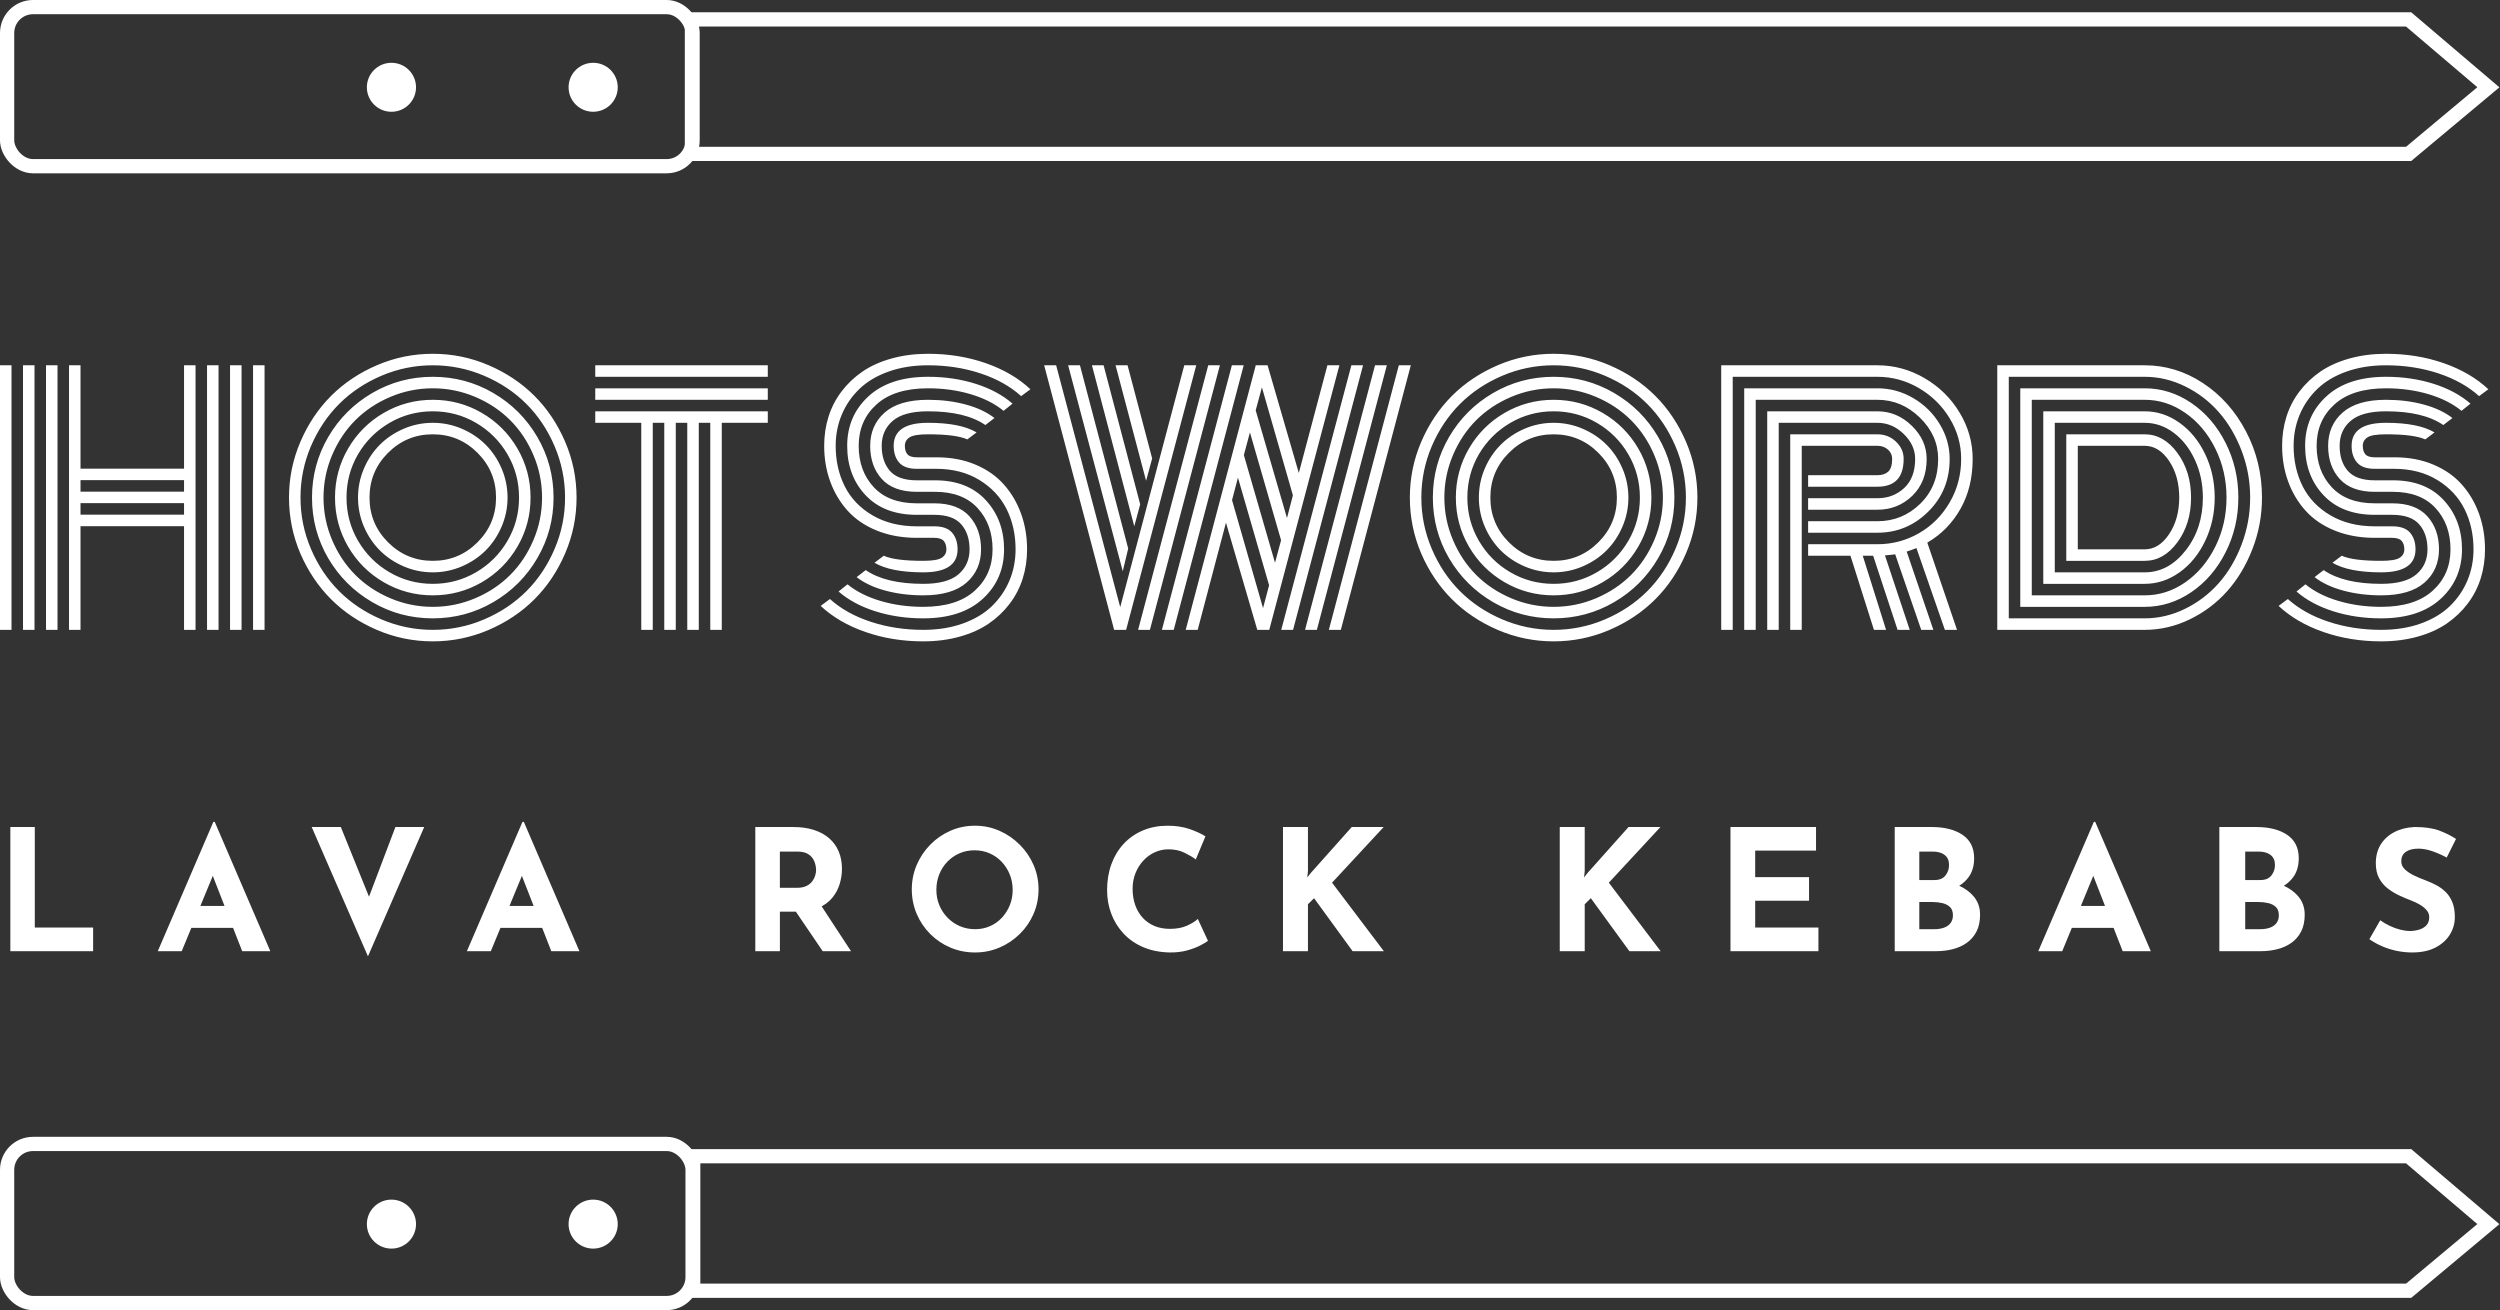 <?xml version="1.0" encoding="UTF-8"?>
<svg width="1933px" height="1013px" viewBox="0 0 1933 1013" version="1.1" xmlns="http://www.w3.org/2000/svg" xmlns:xlink="http://www.w3.org/1999/xlink">
    <rect x="0" y="0" width="1933" height="1013" fill="#333333" stroke="none"/>
    <!-- Generator: Sketch 55.2 (78181) - https://sketchapp.com -->
    <title>Group 3</title>
    <desc>Created with Sketch.</desc>
    <g id="Page-1" stroke="none" stroke-width="1" fill="none" fill-rule="evenodd">
        <g id="hotswords" transform="translate(-238, -694)">
            <g id="Group-3" transform="translate(238, 694)">
                <g id="sword-bottom" transform="translate(0, 879)">
                    <g id="Group">
                        <rect id="Rectangle" stroke="#FFFFFF" stroke-width="11" x="5.5" y="5.5" width="530" height="123" rx="20"></rect>
                        <ellipse id="Oval" fill="#FFFFFF" cx="458.632" cy="67.486" rx="19.008" ry="18.935"></ellipse>
                        <ellipse id="Oval" fill="#FFFFFF" cx="302.668" cy="67.486" rx="19.008" ry="18.935"></ellipse>
                    </g>
                    <polygon id="Path" stroke="#FFFFFF" stroke-width="11" points="536 15 1862.371 15 1924 67.481 1862.371 119 536 119"></polygon>
                </g>
                <g id="sword-top">
                    <g id="Group">
                        <rect id="Rectangle" stroke="#FFFFFF" stroke-width="11" x="5.5" y="5.5" width="530" height="123" rx="20"></rect>
                        <ellipse id="Oval" fill="#FFFFFF" cx="458.632" cy="67.486" rx="19.008" ry="18.935"></ellipse>
                        <ellipse id="Oval" fill="#FFFFFF" cx="302.668" cy="67.486" rx="19.008" ry="18.935"></ellipse>
                    </g>
                    <polygon id="Path" stroke="#FFFFFF" stroke-width="11" points="535 15 1862.327 15 1924 67.481 1862.327 119 535 119"></polygon>
                </g>
                <path d="M195.661,282.446 L204.555,282.446 L204.555,487.001 L195.661,487.001 L195.661,282.446 Z M0,282.446 L8.894,282.446 L8.894,487.001 L0,487.001 L0,282.446 Z M177.874,282.446 L186.767,282.446 L186.767,487.001 L177.874,487.001 L177.874,282.446 Z M160.086,282.446 L168.98,282.446 L168.98,487.001 L160.086,487.001 L160.086,282.446 Z M142.299,282.446 L151.193,282.446 L151.193,487.001 L142.299,487.001 L142.299,406.834 L62.256,406.834 L62.256,487.001 L53.362,487.001 L53.362,282.446 L62.256,282.446 L62.256,362.366 L142.299,362.366 L142.299,282.446 Z M35.575,282.446 L44.468,282.446 L44.468,487.001 L35.575,487.001 L35.575,282.446 Z M17.787,282.446 L26.681,282.446 L26.681,487.001 L17.787,487.001 L17.787,282.446 Z M142.299,397.941 L142.299,389.047 L62.256,389.047 L62.256,397.941 L142.299,397.941 Z M142.299,380.153 L142.299,371.26 L62.256,371.26 L62.256,380.153 L142.299,380.153 Z M300.038,350.137 C290.486,359.69 285.71,371.218 285.71,384.724 C285.71,398.229 290.486,409.758 300.038,419.31 C309.591,428.863 321.12,433.639 334.625,433.639 C348.13,433.639 359.659,428.863 369.211,419.31 C378.764,409.758 383.54,398.229 383.54,384.724 C383.54,371.218 378.764,359.69 369.211,350.137 C359.659,340.585 348.13,335.808 334.625,335.808 C321.12,335.808 309.591,340.585 300.038,350.137 Z M281.386,407.205 C278.339,400.041 276.816,392.547 276.816,384.724 C276.816,376.9 278.339,369.427 281.386,362.304 C284.433,355.181 288.551,349.025 293.739,343.837 C298.927,338.649 305.082,334.532 312.205,331.485 C319.329,328.438 326.802,326.915 334.625,326.915 C342.448,326.915 349.921,328.438 357.044,331.485 C364.168,334.532 370.323,338.649 375.511,343.837 C380.699,349.025 384.816,355.181 387.863,362.304 C390.91,369.427 392.434,376.9 392.434,384.724 C392.434,392.547 390.91,400.02 387.863,407.143 C384.816,414.266 380.699,420.422 375.511,425.61 C370.323,430.798 364.168,434.915 357.044,437.962 C349.921,441.009 342.448,442.533 334.625,442.533 C326.802,442.533 319.329,441.009 312.205,437.962 C305.082,434.915 298.927,430.798 293.739,425.61 C288.551,420.422 284.433,414.287 281.386,407.205 Z M276.816,351.249 C270.887,361.46 267.922,372.618 267.922,384.724 C267.922,396.829 270.907,407.987 276.878,418.199 C282.848,428.41 290.939,436.501 301.15,442.471 C311.361,448.441 322.519,451.426 334.625,451.426 C346.73,451.426 357.888,448.441 368.1,442.471 C378.311,436.501 386.402,428.41 392.372,418.199 C398.342,407.987 401.327,396.829 401.327,384.724 C401.327,372.618 398.342,361.46 392.372,351.249 C386.402,341.038 378.311,332.947 368.1,326.977 C357.888,321.006 346.73,318.021 334.625,318.021 C322.519,318.021 311.361,321.006 301.15,326.977 C290.939,332.947 282.827,341.038 276.816,351.249 Z M269.157,422.645 C262.405,411.034 259.029,398.394 259.029,384.724 C259.029,371.054 262.405,358.413 269.157,346.802 C275.91,335.191 285.092,326.009 296.703,319.256 C308.314,312.504 320.955,309.127 334.625,309.127 C348.295,309.127 360.935,312.504 372.546,319.256 C384.158,326.009 393.34,335.191 400.092,346.802 C406.845,358.413 410.221,371.054 410.221,384.724 C410.221,398.394 406.845,411.034 400.092,422.645 C393.34,434.257 384.158,443.438 372.546,450.191 C360.935,456.944 348.295,460.32 334.625,460.32 C320.955,460.32 308.314,456.944 296.703,450.191 C285.092,443.438 275.91,434.257 269.157,422.645 Z M256.805,351.866 C252.358,362.325 250.135,373.277 250.135,384.724 C250.135,396.17 252.358,407.123 256.805,417.581 C261.252,428.039 267.243,437.036 274.778,444.571 C282.313,452.106 291.309,458.097 301.768,462.543 C312.226,466.99 323.178,469.214 334.625,469.214 C346.071,469.214 357.024,466.99 367.482,462.543 C377.94,458.097 386.937,452.106 394.472,444.571 C402.007,437.036 407.998,428.039 412.445,417.581 C416.891,407.123 419.115,396.17 419.115,384.724 C419.115,373.277 416.891,362.325 412.445,351.866 C407.998,341.408 402.007,332.412 394.472,324.877 C386.937,317.342 377.94,311.351 367.482,306.904 C357.024,302.457 346.071,300.234 334.625,300.234 C323.178,300.234 312.226,302.457 301.768,306.904 C291.309,311.351 282.313,317.342 274.778,324.877 C267.243,332.412 261.252,341.408 256.805,351.866 Z M253.717,431.539 C245.4,417.21 241.241,401.605 241.241,384.724 C241.241,367.842 245.42,352.237 253.779,337.908 C262.137,323.58 273.481,312.236 287.809,303.878 C302.138,295.519 317.743,291.34 334.625,291.34 C351.506,291.34 367.111,295.519 381.44,303.878 C395.769,312.236 407.112,323.58 415.471,337.908 C423.829,352.237 428.008,367.842 428.008,384.724 C428.008,401.605 423.829,417.21 415.471,431.539 C407.112,445.868 395.769,457.211 381.44,465.57 C367.111,473.928 351.506,478.107 334.625,478.107 C317.743,478.107 302.138,473.928 287.809,465.57 C273.481,457.211 262.117,445.868 253.717,431.539 Z M240.376,345.073 C235.024,357.672 232.347,370.889 232.347,384.724 C232.347,398.558 235.044,411.796 240.438,424.436 C245.832,437.077 253.099,447.968 262.24,457.108 C271.381,466.249 282.271,473.516 294.912,478.91 C307.553,484.304 320.79,487.001 334.625,487.001 C348.459,487.001 361.697,484.304 374.338,478.91 C386.978,473.516 397.869,466.249 407.01,457.108 C416.15,447.968 423.417,437.077 428.811,424.436 C434.205,411.796 436.902,398.558 436.902,384.724 C436.902,370.889 434.205,357.652 428.811,345.011 C423.417,332.37 416.15,321.48 407.01,312.339 C397.869,303.198 386.978,295.931 374.338,290.537 C361.697,285.143 348.459,282.446 334.625,282.446 C320.79,282.446 307.553,285.143 294.912,290.537 C282.271,295.931 271.381,303.198 262.24,312.339 C253.099,321.48 245.812,332.391 240.376,345.073 Z M232.224,427.957 C226.377,414.205 223.454,399.794 223.454,384.724 C223.454,369.654 226.398,355.263 232.286,341.552 C238.174,327.841 246.079,316.024 256.002,306.101 C265.925,296.178 277.742,288.273 291.453,282.385 C305.165,276.497 319.555,273.553 334.625,273.553 C349.695,273.553 364.085,276.497 377.796,282.385 C391.507,288.273 403.324,296.178 413.247,306.101 C423.171,316.024 431.076,327.841 436.964,341.552 C442.852,355.263 445.796,369.654 445.796,384.724 C445.796,399.794 442.852,414.184 436.964,427.895 C431.076,441.606 423.171,453.423 413.247,463.346 C403.324,473.269 391.507,481.175 377.796,487.063 C364.085,492.951 349.695,495.895 334.625,495.895 C319.555,495.895 305.165,492.951 291.453,487.063 C277.742,481.175 265.925,473.269 256.002,463.346 C246.079,453.423 238.153,441.627 232.224,427.957 Z M460.248,291.34 L460.248,282.446 L593.653,282.446 L593.653,291.34 L460.248,291.34 Z M460.248,309.127 L460.248,300.234 L593.653,300.234 L593.653,309.127 L460.248,309.127 Z M460.248,326.915 L460.248,318.021 L593.653,318.021 L593.653,326.915 L558.079,326.915 L558.079,487.001 L549.185,487.001 L549.185,326.915 L540.291,326.915 L540.291,487.001 L531.398,487.001 L531.398,326.915 L522.504,326.915 L522.504,487.001 L513.61,487.001 L513.61,326.915 L504.716,326.915 L504.716,487.001 L495.823,487.001 L495.823,326.915 L460.248,326.915 Z M723.847,362.489 L708.901,362.489 C702.56,362.489 697.989,360.863 695.19,357.61 C692.39,354.358 690.99,350.055 690.99,344.702 C690.99,332.844 699.842,326.915 717.547,326.915 C734.182,326.915 746.699,329.385 755.098,334.326 L747.934,339.761 C742.17,337.126 732.041,335.808 717.547,335.808 C710.465,335.808 705.71,336.591 703.28,338.155 C700.851,339.72 699.636,341.902 699.636,344.702 C699.636,347.502 700.295,349.684 701.613,351.249 C702.93,352.813 705.36,353.596 708.901,353.596 L724.218,353.596 C735.335,353.596 745.361,355.49 754.295,359.278 C763.23,363.066 770.58,368.233 776.344,374.78 C782.109,381.327 786.514,388.862 789.561,397.385 C792.608,405.908 794.132,415.028 794.132,424.745 C794.132,432.651 793.02,440.144 790.797,447.227 C788.573,454.309 785.217,460.814 780.729,466.743 C776.241,472.672 770.848,477.799 764.548,482.122 C758.248,486.445 750.754,489.821 742.067,492.251 C733.379,494.68 723.971,495.895 713.842,495.895 C697.948,495.895 683.064,493.486 669.188,488.669 C655.312,483.851 643.763,477.119 634.54,468.473 L641.704,463.161 C650.104,470.737 660.624,476.604 673.264,480.763 C685.905,484.922 699.43,487.001 713.842,487.001 C725.123,487.001 735.314,485.375 744.414,482.122 C753.513,478.869 761.007,474.402 766.895,468.72 C772.783,463.037 777.312,456.45 780.482,448.956 C783.653,441.462 785.238,433.392 785.238,424.745 C785.238,413.299 782.932,402.943 778.321,393.679 C773.709,384.415 766.689,376.901 757.26,371.136 C747.831,365.372 736.693,362.489 723.847,362.489 Z M708.901,371.383 L722.982,371.383 C739.699,371.383 752.772,376.489 762.201,386.7 C771.63,396.911 776.344,409.593 776.344,424.745 C776.344,440.145 770.868,452.888 759.916,462.976 C748.963,473.064 733.605,478.107 713.842,478.107 C700.666,478.107 688.355,476.296 676.908,472.672 C665.462,469.049 655.95,463.943 648.374,457.355 L655.291,451.797 C662.044,457.314 670.547,461.596 680.799,464.643 C691.052,467.69 702.066,469.214 713.842,469.214 C731.217,469.214 744.496,465.055 753.678,456.738 C762.86,448.421 767.451,437.756 767.451,424.745 C767.451,411.899 763.601,401.276 755.901,392.876 C748.202,384.477 737.188,380.277 722.859,380.277 L708.901,380.277 C696.878,380.277 687.86,376.983 681.849,370.395 C675.837,363.807 672.832,355.243 672.832,344.702 C672.832,334.161 676.558,325.597 684.011,319.009 C691.463,312.421 702.642,309.127 717.547,309.127 C728.006,309.127 737.723,310.342 746.699,312.771 C755.675,315.201 763.086,318.68 768.933,323.209 L761.892,328.644 C751.598,321.562 736.817,318.021 717.547,318.021 C705.113,318.021 696.034,320.471 690.31,325.371 C684.587,330.27 681.725,336.714 681.725,344.702 C681.725,352.772 683.846,359.237 688.087,364.095 C692.328,368.954 699.266,371.383 708.901,371.383 Z M708.901,389.171 L722.488,389.171 C734.511,389.171 743.528,392.506 749.54,399.176 C755.551,405.846 758.557,414.369 758.557,424.745 C758.557,435.286 754.831,443.85 747.378,450.438 C739.926,457.026 728.747,460.32 713.842,460.32 C703.383,460.32 693.646,459.105 684.628,456.676 C675.611,454.247 668.179,450.768 662.332,446.238 L669.373,440.803 C679.667,447.885 694.489,451.426 713.842,451.426 C726.276,451.426 735.355,448.976 741.078,444.077 C746.802,439.177 749.663,432.733 749.663,424.745 C749.663,416.757 747.522,410.314 743.24,405.414 C738.958,400.514 732,398.064 722.365,398.064 L708.901,398.064 C692.019,398.064 678.823,393.02 669.311,382.933 C659.8,372.845 655.044,360.101 655.044,344.702 C655.044,329.303 660.521,316.559 671.473,306.472 C682.425,296.384 697.783,291.34 717.547,291.34 C730.723,291.34 743.014,293.152 754.419,296.775 C765.824,300.398 775.315,305.504 782.891,312.092 L775.974,317.65 C769.221,312.133 760.739,307.851 750.528,304.804 C740.317,301.757 729.323,300.234 717.547,300.234 C700.172,300.234 686.893,304.392 677.711,312.71 C668.529,321.027 663.938,331.691 663.938,344.702 C663.938,357.631 667.808,368.274 675.549,376.633 C683.29,384.991 694.407,389.171 708.901,389.171 Z M708.901,406.958 L722.488,406.958 C728.829,406.958 733.399,408.605 736.199,411.899 C738.999,415.193 740.399,419.475 740.399,424.745 C740.399,436.604 731.547,442.533 713.842,442.533 C697.125,442.533 684.567,440.062 676.167,435.121 L683.331,429.686 C689.096,432.321 699.266,433.639 713.842,433.639 C720.924,433.639 725.679,432.857 728.109,431.292 C730.538,429.727 731.752,427.545 731.752,424.745 C731.752,422.028 731.073,419.866 729.714,418.26 C728.356,416.654 725.865,415.852 722.241,415.852 L708.901,415.852 C697.536,415.852 687.263,413.999 678.082,410.293 C668.9,406.587 661.365,401.482 655.477,394.976 C649.589,388.471 645.08,380.936 641.951,372.371 C638.822,363.807 637.257,354.584 637.257,344.702 C637.257,336.797 638.369,329.303 640.592,322.221 C642.816,315.139 646.171,308.633 650.659,302.704 C655.147,296.775 660.541,291.649 666.841,287.326 C673.141,283.002 680.634,279.626 689.322,277.197 C698.01,274.767 707.418,273.553 717.547,273.553 C733.441,273.553 748.305,275.961 762.139,280.779 C775.974,285.596 787.503,292.328 796.726,300.975 L789.561,306.286 C781.162,298.71 770.662,292.843 758.063,288.684 C745.463,284.526 731.958,282.446 717.547,282.446 C706.265,282.446 696.075,284.073 686.975,287.326 C677.876,290.578 670.382,295.046 664.494,300.728 C658.606,306.41 654.077,312.998 650.906,320.492 C647.736,327.985 646.151,336.055 646.151,344.702 C646.151,356.313 648.498,366.772 653.192,376.077 C657.885,385.383 665.05,392.856 674.685,398.497 C684.32,404.137 695.725,406.958 708.901,406.958 Z M872.322,424.128 L868.122,441.668 L825.877,282.446 L835.018,282.446 L872.322,424.128 Z M881.586,389.912 L877.016,406.958 L844.282,282.446 L853.299,282.446 L881.586,389.912 Z M890.851,354.46 L886.157,371.754 L862.564,282.446 L871.828,282.446 L890.851,354.46 Z M926.055,487.001 L916.79,487.001 L970.894,282.693 L970.77,282.446 L980.158,282.446 L980.158,282.693 L1004.245,365.701 L1026.356,282.446 L1035.62,282.446 L981.393,487.001 L972.129,487.001 L947.918,404.117 L926.055,487.001 Z M907.526,487.001 L898.385,487.001 L952.489,282.446 L961.629,282.446 L907.526,487.001 Z M889.121,487.001 L879.98,487.001 L934.207,282.446 L943.224,282.446 L889.121,487.001 Z M1036.732,487.001 L1027.467,487.001 L1081.571,282.446 L1090.835,282.446 L1036.732,487.001 Z M1018.203,487.001 L1009.062,487.001 L1063.166,282.446 L1072.306,282.446 L1018.203,487.001 Z M999.798,487.001 L990.657,487.001 L1044.884,282.446 L1053.901,282.446 L999.798,487.001 Z M866.146,469.461 L915.679,282.446 L924.943,282.446 L870.716,487.001 L861.452,487.001 L807.349,282.446 L816.613,282.446 L866.146,469.461 Z M952.612,386.7 L976.576,470.202 L981.27,452.538 L957.183,369.283 L952.612,386.7 Z M961.753,351.866 L985.84,435.121 L990.534,417.704 L966.447,334.326 L961.753,351.866 Z M970.894,317.28 L995.104,400.535 L999.675,382.994 L975.711,299.493 L970.894,317.28 Z M1166.678,350.137 C1157.126,359.69 1152.35,371.218 1152.35,384.724 C1152.35,398.229 1157.126,409.758 1166.678,419.31 C1176.231,428.863 1187.759,433.639 1201.265,433.639 C1214.77,433.639 1226.299,428.863 1235.851,419.31 C1245.404,409.758 1250.18,398.229 1250.18,384.724 C1250.18,371.218 1245.404,359.69 1235.851,350.137 C1226.299,340.585 1214.77,335.808 1201.265,335.808 C1187.759,335.808 1176.231,340.585 1166.678,350.137 Z M1148.026,407.205 C1144.979,400.041 1143.456,392.547 1143.456,384.724 C1143.456,376.9 1144.979,369.427 1148.026,362.304 C1151.073,355.181 1155.191,349.025 1160.379,343.837 C1165.567,338.649 1171.722,334.532 1178.845,331.485 C1185.968,328.438 1193.442,326.915 1201.265,326.915 C1209.088,326.915 1216.561,328.438 1223.684,331.485 C1230.807,334.532 1236.963,338.649 1242.151,343.837 C1247.339,349.025 1251.456,355.181 1254.503,362.304 C1257.55,369.427 1259.074,376.9 1259.074,384.724 C1259.074,392.547 1257.55,400.02 1254.503,407.143 C1251.456,414.266 1247.339,420.422 1242.151,425.61 C1236.963,430.798 1230.807,434.915 1223.684,437.962 C1216.561,441.009 1209.088,442.533 1201.265,442.533 C1193.442,442.533 1185.968,441.009 1178.845,437.962 C1171.722,434.915 1165.567,430.798 1160.379,425.61 C1155.191,420.422 1151.073,414.287 1148.026,407.205 Z M1143.456,351.249 C1137.527,361.46 1134.562,372.618 1134.562,384.724 C1134.562,396.829 1137.547,407.987 1143.518,418.199 C1149.488,428.41 1157.579,436.501 1167.79,442.471 C1178.001,448.441 1189.159,451.426 1201.265,451.426 C1213.37,451.426 1224.528,448.441 1234.74,442.471 C1244.951,436.501 1253.042,428.41 1259.012,418.199 C1264.982,407.987 1267.967,396.829 1267.967,384.724 C1267.967,372.618 1264.982,361.46 1259.012,351.249 C1253.042,341.038 1244.951,332.947 1234.74,326.977 C1224.528,321.006 1213.37,318.021 1201.265,318.021 C1189.159,318.021 1178.001,321.006 1167.79,326.977 C1157.579,332.947 1149.467,341.038 1143.456,351.249 Z M1135.797,422.645 C1129.045,411.034 1125.668,398.394 1125.668,384.724 C1125.668,371.054 1129.045,358.413 1135.797,346.802 C1142.55,335.191 1151.732,326.009 1163.343,319.256 C1174.954,312.504 1187.595,309.127 1201.265,309.127 C1214.935,309.127 1227.575,312.504 1239.186,319.256 C1250.798,326.009 1259.98,335.191 1266.732,346.802 C1273.485,358.413 1276.861,371.054 1276.861,384.724 C1276.861,398.394 1273.485,411.034 1266.732,422.645 C1259.98,434.257 1250.798,443.438 1239.186,450.191 C1227.575,456.944 1214.935,460.32 1201.265,460.32 C1187.595,460.32 1174.954,456.944 1163.343,450.191 C1151.732,443.438 1142.55,434.257 1135.797,422.645 Z M1123.445,351.866 C1118.998,362.325 1116.775,373.277 1116.775,384.724 C1116.775,396.17 1118.998,407.123 1123.445,417.581 C1127.892,428.039 1133.883,437.036 1141.418,444.571 C1148.953,452.106 1157.949,458.097 1168.408,462.543 C1178.866,466.99 1189.818,469.214 1201.265,469.214 C1212.711,469.214 1223.664,466.99 1234.122,462.543 C1244.58,458.097 1253.577,452.106 1261.112,444.571 C1268.647,437.036 1274.638,428.039 1279.084,417.581 C1283.531,407.123 1285.755,396.17 1285.755,384.724 C1285.755,373.277 1283.531,362.325 1279.084,351.866 C1274.638,341.408 1268.647,332.412 1261.112,324.877 C1253.577,317.342 1244.58,311.351 1234.122,306.904 C1223.664,302.457 1212.711,300.234 1201.265,300.234 C1189.818,300.234 1178.866,302.457 1168.408,306.904 C1157.949,311.351 1148.953,317.342 1141.418,324.877 C1133.883,332.412 1127.892,341.408 1123.445,351.866 Z M1120.357,431.539 C1112.04,417.21 1107.881,401.605 1107.881,384.724 C1107.881,367.842 1112.06,352.237 1120.419,337.908 C1128.777,323.58 1140.121,312.236 1154.449,303.878 C1168.778,295.519 1184.383,291.34 1201.265,291.34 C1218.146,291.34 1233.751,295.519 1248.08,303.878 C1262.409,312.236 1273.752,323.58 1282.111,337.908 C1290.469,352.237 1294.648,367.842 1294.648,384.724 C1294.648,401.605 1290.469,417.21 1282.111,431.539 C1273.752,445.868 1262.409,457.211 1248.08,465.57 C1233.751,473.928 1218.146,478.107 1201.265,478.107 C1184.383,478.107 1168.778,473.928 1154.449,465.57 C1140.121,457.211 1128.757,445.868 1120.357,431.539 Z M1107.016,345.073 C1101.664,357.672 1098.987,370.889 1098.987,384.724 C1098.987,398.558 1101.684,411.796 1107.078,424.436 C1112.472,437.077 1119.739,447.968 1128.88,457.108 C1138.021,466.249 1148.911,473.516 1161.552,478.91 C1174.193,484.304 1187.43,487.001 1201.265,487.001 C1215.099,487.001 1228.337,484.304 1240.978,478.91 C1253.618,473.516 1264.509,466.249 1273.649,457.108 C1282.79,447.968 1290.057,437.077 1295.451,424.436 C1300.845,411.796 1303.542,398.558 1303.542,384.724 C1303.542,370.889 1300.845,357.652 1295.451,345.011 C1290.057,332.37 1282.79,321.48 1273.649,312.339 C1264.509,303.198 1253.618,295.931 1240.978,290.537 C1228.337,285.143 1215.099,282.446 1201.265,282.446 C1187.43,282.446 1174.193,285.143 1161.552,290.537 C1148.911,295.931 1138.021,303.198 1128.88,312.339 C1119.739,321.48 1112.451,332.391 1107.016,345.073 Z M1098.864,427.957 C1093.017,414.205 1090.094,399.794 1090.094,384.724 C1090.094,369.654 1093.038,355.263 1098.926,341.552 C1104.814,327.841 1112.719,316.024 1122.642,306.101 C1132.565,296.178 1144.382,288.273 1158.093,282.385 C1171.805,276.497 1186.195,273.553 1201.265,273.553 C1216.335,273.553 1230.725,276.497 1244.436,282.385 C1258.147,288.273 1269.964,296.178 1279.887,306.101 C1289.81,316.024 1297.716,327.841 1303.604,341.552 C1309.492,355.263 1312.436,369.654 1312.436,384.724 C1312.436,399.794 1309.492,414.184 1303.604,427.895 C1297.716,441.606 1289.81,453.423 1279.887,463.346 C1269.964,473.269 1258.147,481.175 1244.436,487.063 C1230.725,492.951 1216.335,495.895 1201.265,495.895 C1186.195,495.895 1171.805,492.951 1158.093,487.063 C1144.382,481.175 1132.565,473.269 1122.642,463.346 C1112.719,453.423 1104.793,441.627 1098.864,427.957 Z M1398.037,385.218 L1451.647,385.218 C1459.799,385.218 1466.696,382.583 1472.337,377.312 C1477.978,372.042 1480.798,364.548 1480.798,354.831 C1480.798,347.667 1477.834,341.223 1471.904,335.5 C1465.975,329.776 1459.223,326.915 1451.647,326.915 L1375.309,326.915 L1375.309,487.001 L1366.416,487.001 L1366.416,318.021 L1451.647,318.021 C1461.693,318.021 1470.546,321.747 1478.204,329.2 C1485.863,336.653 1489.692,345.196 1489.692,354.831 C1489.692,366.689 1485.986,376.201 1478.575,383.365 C1471.163,390.529 1462.187,394.111 1451.647,394.111 L1398.037,394.111 L1398.037,385.218 Z M1398.037,403.005 L1451.647,403.005 C1464.493,403.005 1475.528,398.497 1484.751,389.479 C1493.974,380.462 1498.586,368.913 1498.586,354.831 C1498.586,342.726 1493.871,332.082 1484.442,322.9 C1475.013,313.718 1464.081,309.127 1451.647,309.127 L1357.522,309.127 L1357.522,487.001 L1348.628,487.001 L1348.628,300.234 L1451.647,300.234 C1461.446,300.234 1470.649,302.745 1479.254,307.769 C1487.86,312.792 1494.715,319.524 1499.821,327.965 C1504.926,336.405 1507.479,345.361 1507.479,354.831 C1507.479,371.054 1501.982,384.621 1490.989,395.532 C1479.995,406.443 1466.881,411.899 1451.647,411.899 L1398.037,411.899 L1398.037,403.005 Z M1398.037,420.793 L1451.647,420.793 C1463.176,420.793 1473.881,417.951 1483.763,412.269 C1493.645,406.587 1501.55,398.661 1507.479,388.491 C1513.408,378.321 1516.373,367.101 1516.373,354.831 C1516.373,343.714 1513.429,333.276 1507.541,323.518 C1501.653,313.759 1493.727,305.957 1483.763,300.11 C1473.798,294.263 1463.093,291.34 1451.647,291.34 L1339.734,291.34 L1339.734,487.001 L1330.841,487.001 L1330.841,282.446 L1451.647,282.446 C1464.575,282.446 1476.722,285.761 1488.086,292.39 C1499.45,299.019 1508.488,307.913 1515.199,319.071 C1521.911,330.229 1525.267,342.149 1525.267,354.831 C1525.267,369.489 1522.117,382.377 1515.817,393.494 C1509.517,404.611 1500.974,413.299 1490.186,419.557 L1513.161,487.001 L1503.774,487.001 L1481.786,423.757 C1478.492,425.075 1475.981,425.98 1474.251,426.475 L1494.88,487.001 L1485.492,487.001 L1465.358,428.574 C1464.617,428.739 1461.981,429.027 1457.452,429.439 L1476.598,487.001 L1467.211,487.001 L1448.312,429.686 L1440.282,429.686 L1458.317,487.001 L1448.929,487.001 L1430.771,429.686 L1398.037,429.686 L1398.037,420.793 Z M1393.097,487.001 L1384.203,487.001 L1384.203,335.808 L1451.647,335.808 C1457.164,335.808 1461.92,337.682 1465.914,341.429 C1469.908,345.176 1471.904,349.643 1471.904,354.831 C1471.904,369.16 1465.152,376.324 1451.647,376.324 L1398.037,376.324 L1398.037,367.43 L1451.647,367.43 C1455.188,367.43 1457.967,366.504 1459.984,364.651 C1462.002,362.798 1463.011,359.525 1463.011,354.831 C1463.011,351.949 1461.92,349.54 1459.737,347.605 C1457.555,345.67 1454.858,344.702 1451.647,344.702 L1393.097,344.702 L1393.097,487.001 Z M1597.651,433.639 L1597.651,335.808 L1658.301,335.808 C1668.101,335.808 1676.521,340.605 1683.562,350.199 C1690.603,359.793 1694.123,371.301 1694.123,384.724 C1694.123,398.229 1690.603,409.758 1683.562,419.31 C1676.521,428.863 1668.101,433.639 1658.301,433.639 L1597.651,433.639 Z M1606.545,424.745 L1658.301,424.745 C1665.63,424.745 1671.909,420.834 1677.139,413.011 C1682.368,405.187 1684.982,395.758 1684.982,384.724 C1684.982,373.607 1682.368,364.157 1677.139,356.375 C1671.909,348.593 1665.63,344.702 1658.301,344.702 L1606.545,344.702 L1606.545,424.745 Z M1588.758,442.533 L1658.301,442.533 C1670.571,442.533 1681.132,436.871 1689.985,425.548 C1698.838,414.225 1703.264,400.617 1703.264,384.724 C1703.264,374.265 1701.226,364.589 1697.149,355.696 C1693.073,346.802 1687.597,339.782 1680.721,334.635 C1673.845,329.488 1666.371,326.915 1658.301,326.915 L1588.758,326.915 L1588.758,442.533 Z M1579.864,451.426 L1579.864,318.021 L1658.301,318.021 C1667.936,318.021 1676.912,320.986 1685.229,326.915 C1693.547,332.844 1700.155,340.935 1705.055,351.187 C1709.955,361.44 1712.404,372.618 1712.404,384.724 C1712.404,396.747 1709.955,407.905 1705.055,418.199 C1700.155,428.492 1693.547,436.603 1685.229,442.533 C1676.912,448.462 1667.936,451.426 1658.301,451.426 L1579.864,451.426 Z M1570.97,460.32 L1658.301,460.32 C1669.583,460.32 1680.062,456.944 1689.738,450.191 C1699.414,443.438 1707.134,434.257 1712.899,422.645 C1718.663,411.034 1721.545,398.394 1721.545,384.724 C1721.545,371.136 1718.663,358.516 1712.899,346.864 C1707.134,335.211 1699.393,326.009 1689.676,319.256 C1679.959,312.504 1669.501,309.127 1658.301,309.127 L1570.97,309.127 L1570.97,460.32 Z M1562.077,469.214 L1562.077,300.234 L1658.301,300.234 C1671.148,300.234 1683.129,304.001 1694.247,311.536 C1705.364,319.071 1714.216,329.344 1720.804,342.355 C1727.392,355.366 1730.686,369.489 1730.686,384.724 C1730.686,399.958 1727.392,414.081 1720.804,427.092 C1714.216,440.103 1705.364,450.376 1694.247,457.911 C1683.129,465.446 1671.148,469.214 1658.301,469.214 L1562.077,469.214 Z M1553.183,478.107 L1658.301,478.107 C1669.089,478.107 1679.506,475.637 1689.553,470.696 C1699.599,465.755 1708.287,459.126 1715.616,450.809 C1722.945,442.491 1728.812,432.548 1733.218,420.978 C1737.624,409.408 1739.827,397.323 1739.827,384.724 C1739.827,372.124 1737.624,360.06 1733.218,348.531 C1728.812,337.002 1722.945,327.059 1715.616,318.7 C1708.287,310.342 1699.599,303.692 1689.553,298.751 C1679.506,293.81 1669.089,291.34 1658.301,291.34 L1553.183,291.34 L1553.183,478.107 Z M1658.301,487.001 L1544.289,487.001 L1544.289,282.446 L1658.301,282.446 C1674.359,282.446 1689.347,287.017 1703.264,296.157 C1717.181,305.298 1728.277,317.733 1736.553,333.461 C1744.829,349.19 1748.967,366.277 1748.967,384.724 C1748.967,398.558 1746.518,411.796 1741.618,424.436 C1736.718,437.077 1730.192,447.968 1722.039,457.108 C1713.887,466.249 1704.231,473.516 1693.073,478.91 C1681.915,484.304 1670.324,487.001 1658.301,487.001 Z M1851.121,362.489 L1836.175,362.489 C1829.834,362.489 1825.264,360.863 1822.464,357.61 C1819.664,354.358 1818.264,350.055 1818.264,344.702 C1818.264,332.844 1827.116,326.915 1844.822,326.915 C1861.456,326.915 1873.973,329.385 1882.373,334.326 L1875.208,339.761 C1869.444,337.126 1859.315,335.808 1844.822,335.808 C1837.739,335.808 1832.984,336.591 1830.555,338.155 C1828.125,339.72 1826.911,341.902 1826.911,344.702 C1826.911,347.502 1827.569,349.684 1828.887,351.249 C1830.205,352.813 1832.634,353.596 1836.175,353.596 L1851.492,353.596 C1862.609,353.596 1872.635,355.49 1881.57,359.278 C1890.505,363.066 1897.854,368.233 1903.619,374.78 C1909.383,381.327 1913.789,388.862 1916.836,397.385 C1919.883,405.908 1921.406,415.028 1921.406,424.745 C1921.406,432.651 1920.294,440.144 1918.071,447.227 C1915.847,454.309 1912.492,460.814 1908.004,466.743 C1903.516,472.672 1898.122,477.799 1891.822,482.122 C1885.522,486.445 1878.029,489.821 1869.341,492.251 C1860.653,494.68 1851.245,495.895 1841.116,495.895 C1825.222,495.895 1810.338,493.486 1796.462,488.669 C1782.586,483.851 1771.037,477.119 1761.814,468.473 L1768.978,463.161 C1777.378,470.737 1787.898,476.604 1800.538,480.763 C1813.179,484.922 1826.705,487.001 1841.116,487.001 C1852.398,487.001 1862.588,485.375 1871.688,482.122 C1880.787,478.869 1888.281,474.402 1894.169,468.72 C1900.057,463.037 1904.586,456.45 1907.757,448.956 C1910.927,441.462 1912.512,433.392 1912.512,424.745 C1912.512,413.299 1910.207,402.943 1905.595,393.679 C1900.983,384.415 1893.963,376.901 1884.534,371.136 C1875.105,365.372 1863.968,362.489 1851.121,362.489 Z M1836.175,371.383 L1850.257,371.383 C1866.973,371.383 1880.046,376.489 1889.475,386.7 C1898.904,396.911 1903.619,409.593 1903.619,424.745 C1903.619,440.145 1898.142,452.888 1887.19,462.976 C1876.238,473.064 1860.88,478.107 1841.116,478.107 C1827.94,478.107 1815.629,476.296 1804.182,472.672 C1792.736,469.049 1783.225,463.943 1775.648,457.355 L1782.566,451.797 C1789.318,457.314 1797.821,461.596 1808.073,464.643 C1818.326,467.69 1829.34,469.214 1841.116,469.214 C1858.492,469.214 1871.77,465.055 1880.952,456.738 C1890.134,448.421 1894.725,437.756 1894.725,424.745 C1894.725,411.899 1890.875,401.276 1883.176,392.876 C1875.476,384.477 1864.462,380.277 1850.133,380.277 L1836.175,380.277 C1824.152,380.277 1815.135,376.983 1809.123,370.395 C1803.112,363.807 1800.106,355.243 1800.106,344.702 C1800.106,334.161 1803.832,325.597 1811.285,319.009 C1818.738,312.421 1829.916,309.127 1844.822,309.127 C1855.28,309.127 1864.997,310.342 1873.973,312.771 C1882.949,315.201 1890.36,318.68 1896.207,323.209 L1889.166,328.644 C1878.873,321.562 1864.091,318.021 1844.822,318.021 C1832.387,318.021 1823.308,320.471 1817.585,325.371 C1811.861,330.27 1809,336.714 1809,344.702 C1809,352.772 1811.12,359.237 1815.361,364.095 C1819.602,368.954 1826.54,371.383 1836.175,371.383 Z M1836.175,389.171 L1849.762,389.171 C1861.785,389.171 1870.803,392.506 1876.814,399.176 C1882.826,405.846 1885.831,414.369 1885.831,424.745 C1885.831,435.286 1882.105,443.85 1874.652,450.438 C1867.2,457.026 1856.021,460.32 1841.116,460.32 C1830.657,460.32 1820.92,459.105 1811.903,456.676 C1802.885,454.247 1795.453,450.768 1789.607,446.238 L1796.647,440.803 C1806.941,447.885 1821.764,451.426 1841.116,451.426 C1853.551,451.426 1862.629,448.976 1868.353,444.077 C1874.076,439.177 1876.938,432.733 1876.938,424.745 C1876.938,416.757 1874.797,410.314 1870.514,405.414 C1866.232,400.514 1859.274,398.064 1849.639,398.064 L1836.175,398.064 C1819.293,398.064 1806.097,393.02 1796.586,382.933 C1787.074,372.845 1782.319,360.101 1782.319,344.702 C1782.319,329.303 1787.795,316.559 1798.747,306.472 C1809.7,296.384 1825.058,291.34 1844.822,291.34 C1857.997,291.34 1870.288,293.152 1881.693,296.775 C1893.099,300.398 1902.589,305.504 1910.165,312.092 L1903.248,317.65 C1896.495,312.133 1888.014,307.851 1877.802,304.804 C1867.591,301.757 1856.597,300.234 1844.822,300.234 C1827.446,300.234 1814.167,304.392 1804.985,312.71 C1795.803,321.027 1791.212,331.691 1791.212,344.702 C1791.212,357.631 1795.083,368.274 1802.824,376.633 C1810.564,384.991 1821.681,389.171 1836.175,389.171 Z M1836.175,406.958 L1849.762,406.958 C1856.103,406.958 1860.674,408.605 1863.474,411.899 C1866.273,415.193 1867.673,419.475 1867.673,424.745 C1867.673,436.604 1858.821,442.533 1841.116,442.533 C1824.399,442.533 1811.841,440.062 1803.441,435.121 L1810.606,429.686 C1816.37,432.321 1826.54,433.639 1841.116,433.639 C1848.198,433.639 1852.953,432.857 1855.383,431.292 C1857.812,429.727 1859.027,427.545 1859.027,424.745 C1859.027,422.028 1858.347,419.866 1856.989,418.26 C1855.63,416.654 1853.139,415.852 1849.515,415.852 L1836.175,415.852 C1824.811,415.852 1814.538,413.999 1805.356,410.293 C1796.174,406.587 1788.639,401.482 1782.751,394.976 C1776.863,388.471 1772.354,380.936 1769.225,372.371 C1766.096,363.807 1764.531,354.584 1764.531,344.702 C1764.531,336.797 1765.643,329.303 1767.866,322.221 C1770.09,315.139 1773.446,308.633 1777.934,302.704 C1782.422,296.775 1787.815,291.649 1794.115,287.326 C1800.415,283.002 1807.909,279.626 1816.596,277.197 C1825.284,274.767 1834.693,273.553 1844.822,273.553 C1860.715,273.553 1875.579,275.961 1889.413,280.779 C1903.248,285.596 1914.777,292.328 1924,300.975 L1916.836,306.286 C1908.436,298.71 1897.937,292.843 1885.337,288.684 C1872.738,284.526 1859.233,282.446 1844.822,282.446 C1833.54,282.446 1823.349,284.073 1814.249,287.326 C1805.15,290.578 1797.656,295.046 1791.768,300.728 C1785.88,306.41 1781.351,312.998 1778.181,320.492 C1775.01,327.985 1773.425,336.055 1773.425,344.702 C1773.425,356.313 1775.772,366.772 1780.466,376.077 C1785.16,385.383 1792.324,392.856 1801.959,398.497 C1811.594,404.137 1822.999,406.958 1836.175,406.958 Z" id="HOTSWORDS" fill="#FFFFFF" fill-rule="nonzero"></path>
                <path d="M8,639.447 L26.9,639.447 L26.9,717.186 L72,717.186 L72,735.447 L8,735.447 L8,639.447 Z M164.526,677.221 L140.513,735.447 L122,735.447 L164.982,635.447 L166.018,635.447 L209,735.447 L187.25,735.447 L164.526,677.221 L164.526,677.221 Z M150.82,700.447 L179.404,700.447 L186,717.447 L145,717.447 L150.82,700.447 Z M285.315,693.327 L305.732,639.447 L328,639.447 L284.5,739.447 L241,639.447 L263.527,639.447 L285.315,693.327 L285.315,693.327 Z M403.526,677.221 L379.513,735.447 L361,735.447 L403.982,635.447 L405.018,635.447 L448,735.447 L426.25,735.447 L403.526,677.221 L403.526,677.221 Z M389.82,700.447 L418.404,700.447 L425,717.447 L384,717.447 L389.82,700.447 Z M613.239,639.447 C619.27,639.447 624.646,640.208 629.366,641.73 C634.086,643.252 638.041,645.426 641.232,648.252 C644.422,651.078 646.848,654.469 648.509,658.426 C650.17,662.382 651,666.839 651,671.795 C651,675.708 650.41,679.621 649.23,683.534 C648.05,687.447 646.127,691.013 643.461,694.23 C640.795,697.447 637.277,700.034 632.906,701.991 C628.536,703.947 623.116,704.926 616.648,704.926 L603.012,704.926 L603.012,735.447 L584,735.447 L584,639.447 L613.239,639.447 Z M616.352,686.447 C619.204,686.447 621.58,685.985 623.481,685.06 C625.383,684.135 626.873,682.958 627.954,681.528 C629.034,680.099 629.812,678.607 630.287,677.051 C630.762,675.495 631,674.045 631,672.7 C631,671.691 630.849,670.408 630.546,668.853 C630.244,667.297 629.617,665.721 628.667,664.123 C627.716,662.525 626.269,661.18 624.324,660.087 C622.38,658.994 619.765,658.447 616.481,658.447 L603,658.447 L603,686.447 L616.352,686.447 Z M634.417,699.447 L658,735.447 L636.101,735.447 L612,699.954 L634.417,699.447 Z M705,687.578 C705,680.975 706.26,674.72 708.779,668.812 C711.299,662.904 714.796,657.669 719.27,653.108 C723.744,648.547 728.935,644.963 734.843,642.357 C740.751,639.751 747.093,638.447 753.87,638.447 C760.559,638.447 766.858,639.751 772.766,642.357 C778.674,644.963 783.908,648.547 788.469,653.108 C793.031,657.669 796.593,662.904 799.156,668.812 C801.719,674.72 803,680.975 803,687.578 C803,694.354 801.719,700.696 799.156,706.604 C796.593,712.512 793.031,717.703 788.469,722.177 C783.908,726.652 778.674,730.149 772.766,732.668 C766.858,735.188 760.559,736.447 753.87,736.447 C747.093,736.447 740.751,735.188 734.843,732.668 C728.935,730.149 723.744,726.652 719.27,722.177 C714.796,717.703 711.299,712.512 708.779,706.604 C706.26,700.696 705,694.354 705,687.578 Z M724,688.077 C724,692.298 724.761,696.24 726.284,699.902 C727.807,703.564 729.939,706.794 732.68,709.595 C735.421,712.395 738.598,714.57 742.209,716.121 C745.82,717.672 749.758,718.447 754.022,718.447 C758.112,718.447 761.919,717.672 765.444,716.121 C768.968,714.57 772.035,712.395 774.646,709.595 C777.257,706.794 779.302,703.564 780.781,699.902 C782.26,696.24 783,692.298 783,688.077 C783,683.769 782.239,679.762 780.716,676.058 C779.193,672.353 777.104,669.1 774.45,666.3 C771.796,663.5 768.685,661.324 765.117,659.774 C761.549,658.223 757.677,657.447 753.5,657.447 C749.323,657.447 745.451,658.223 741.883,659.774 C738.315,661.324 735.182,663.5 732.485,666.3 C729.787,669.1 727.698,672.353 726.219,676.058 C724.74,679.762 724,683.769 724,688.077 Z M934,727.447 C932.955,728.316 931.017,729.488 928.186,730.965 C925.355,732.442 921.893,733.745 917.799,734.874 C913.705,736.004 909.176,736.525 904.211,736.438 C896.633,736.264 889.861,734.896 883.894,732.333 C877.928,729.771 872.876,726.274 868.739,721.844 C864.601,717.413 861.444,712.331 859.266,706.598 C857.089,700.864 856,694.74 856,688.225 C856,680.927 857.111,674.238 859.332,668.157 C861.553,662.076 864.732,656.821 868.869,652.39 C873.007,647.96 877.95,644.528 883.698,642.096 C889.447,639.664 895.806,638.447 902.774,638.447 C909.219,638.447 914.925,639.316 919.889,641.053 C924.854,642.791 928.905,644.659 932.04,646.657 L924.593,664.509 C922.415,662.858 919.519,661.142 915.905,659.362 C912.29,657.581 908.131,656.69 903.427,656.69 C899.769,656.69 896.263,657.45 892.91,658.971 C889.556,660.491 886.595,662.641 884.025,665.421 C881.456,668.201 879.43,671.437 877.95,675.129 C876.469,678.821 875.729,682.839 875.729,687.182 C875.729,691.786 876.404,695.999 877.754,699.822 C879.104,703.644 881.042,706.924 883.568,709.66 C886.094,712.396 889.121,714.503 892.648,715.98 C896.176,717.457 900.161,718.195 904.603,718.195 C909.742,718.195 914.141,717.37 917.799,715.719 C921.457,714.069 924.245,712.331 926.161,710.507 L934,727.447 Z M1011.303,673.621 L1010.778,678.447 L1013.667,674.795 L1045.182,639.447 L1069.869,639.447 L1029.949,682.491 L1070,735.447 L1045.838,735.447 L1016.03,694.491 L1011.303,699.186 L1011.303,735.447 L992,735.447 L992,639.447 L1011.303,639.447 L1011.303,673.621 Z M1225.303,673.621 L1224.778,678.447 L1227.667,674.795 L1259.182,639.447 L1283.869,639.447 L1243.949,682.491 L1284,735.447 L1259.838,735.447 L1230.03,694.491 L1225.303,699.186 L1225.303,735.447 L1206,735.447 L1206,639.447 L1225.303,639.447 L1225.303,673.621 Z M1338,639.447 L1404.155,639.447 L1404.155,657.708 L1357.109,657.708 L1357.109,678.186 L1398.752,678.186 L1398.752,696.447 L1357.109,696.447 L1357.109,717.186 L1406,717.186 L1406,735.447 L1338,735.447 L1338,639.447 Z M1514.882,684.863 C1519.239,686.877 1522.815,689.455 1525.61,692.6 C1529.203,696.643 1531,701.491 1531,707.143 C1531,712.36 1530.058,716.773 1528.173,720.382 C1526.289,723.991 1523.747,726.904 1520.548,729.121 C1517.349,731.339 1513.733,732.947 1509.701,733.947 C1505.669,734.947 1501.506,735.447 1497.211,735.447 L1465,735.447 L1465,639.447 L1493.398,639.447 C1503.478,639.447 1511.498,641.469 1517.458,645.513 C1523.418,649.556 1526.398,655.578 1526.398,663.578 C1526.398,669.491 1524.93,674.426 1521.994,678.382 C1520.073,680.97 1517.703,683.13 1514.882,684.863 L1514.882,684.863 Z M1495.767,680.447 C1499.601,680.447 1502.431,679.263 1504.259,676.895 C1506.086,674.526 1507,671.839 1507,668.832 C1507,665.371 1505.863,662.774 1503.59,661.044 C1501.317,659.313 1498.264,658.447 1494.43,658.447 L1484,658.447 L1484,680.447 L1495.767,680.447 Z M1495.681,718.447 C1498.361,718.447 1500.789,718.075 1502.966,717.332 C1505.143,716.588 1506.86,715.407 1508.116,713.788 C1509.372,712.169 1510,710.135 1510,707.685 C1510,704.885 1509.246,702.763 1507.739,701.319 C1506.232,699.875 1504.285,698.869 1501.899,698.3 C1499.512,697.732 1497.021,697.447 1494.425,697.447 L1484,697.447 L1484,718.447 L1495.681,718.447 Z M1618.526,677.221 L1594.513,735.447 L1576,735.447 L1618.982,635.447 L1620.018,635.447 L1663,735.447 L1641.25,735.447 L1618.526,677.221 L1618.526,677.221 Z M1604.82,700.447 L1633.404,700.447 L1640,717.447 L1599,717.447 L1604.82,700.447 Z M1765.882,684.863 C1770.239,686.877 1773.815,689.455 1776.61,692.6 C1780.203,696.643 1782,701.491 1782,707.143 C1782,712.36 1781.058,716.773 1779.173,720.382 C1777.289,723.991 1774.747,726.904 1771.548,729.121 C1768.349,731.339 1764.733,732.947 1760.701,733.947 C1756.669,734.947 1752.506,735.447 1748.211,735.447 L1716,735.447 L1716,639.447 L1744.398,639.447 C1754.478,639.447 1762.498,641.469 1768.458,645.513 C1774.418,649.556 1777.398,655.578 1777.398,663.578 C1777.398,669.491 1775.93,674.426 1772.994,678.382 C1771.073,680.97 1768.703,683.13 1765.882,684.863 L1765.882,684.863 Z M1747.767,680.447 C1751.601,680.447 1754.431,679.263 1756.259,676.895 C1758.086,674.526 1759,671.839 1759,668.832 C1759,665.371 1757.863,662.774 1755.59,661.044 C1753.317,659.313 1750.264,658.447 1746.43,658.447 L1736,658.447 L1736,680.447 L1747.767,680.447 Z M1747.681,718.447 C1750.361,718.447 1752.789,718.075 1754.966,717.332 C1757.143,716.588 1758.86,715.407 1760.116,713.788 C1761.372,712.169 1762,710.135 1762,707.685 C1762,704.885 1761.246,702.763 1759.739,701.319 C1758.232,699.875 1756.285,698.869 1753.899,698.3 C1751.512,697.732 1749.021,697.447 1746.425,697.447 L1736,697.447 L1736,718.447 L1747.681,718.447 Z M1891.789,663.049 C1888.117,661.061 1884.381,659.418 1880.578,658.121 C1876.776,656.824 1873.214,656.176 1869.892,656.176 C1865.784,656.176 1862.55,656.997 1860.19,658.64 C1857.83,660.282 1856.65,662.746 1856.65,666.032 C1856.65,668.279 1857.546,670.289 1859.338,672.062 C1861.129,673.834 1863.446,675.412 1866.287,676.795 C1869.128,678.178 1872.078,679.432 1875.137,680.556 C1877.934,681.593 1880.709,682.825 1883.463,684.251 C1886.216,685.678 1888.686,687.45 1890.871,689.568 C1893.056,691.686 1894.804,694.323 1896.115,697.479 C1897.427,700.634 1898.082,704.503 1898.082,709.085 C1898.082,713.926 1896.815,718.422 1894.28,722.572 C1891.745,726.721 1888.03,730.071 1883.135,732.622 C1878.24,735.172 1872.209,736.447 1865.041,736.447 C1861.37,736.447 1857.633,736.08 1853.831,735.345 C1850.028,734.61 1846.292,733.486 1842.62,731.973 C1838.949,730.46 1835.409,728.537 1832,726.203 L1840.391,711.549 C1842.664,713.192 1845.133,714.64 1847.799,715.893 C1850.465,717.147 1853.153,718.119 1855.863,718.811 C1858.573,719.503 1861.064,719.848 1863.337,719.848 C1865.609,719.848 1867.904,719.524 1870.22,718.876 C1872.537,718.227 1874.46,717.125 1875.989,715.569 C1877.519,714.013 1878.284,711.852 1878.284,709.085 C1878.284,707.183 1877.65,705.454 1876.383,703.898 C1875.115,702.342 1873.411,700.915 1871.269,699.618 C1869.128,698.322 1866.789,697.198 1864.254,696.247 C1861.282,695.123 1858.223,693.826 1855.076,692.356 C1851.93,690.887 1848.979,689.093 1846.226,686.975 C1843.473,684.857 1841.244,682.22 1839.539,679.064 C1837.835,675.909 1836.982,672.04 1836.982,667.458 C1836.982,661.925 1838.228,657.127 1840.719,653.064 C1843.21,649 1846.729,645.78 1851.274,643.403 C1855.819,641.025 1861.064,639.707 1867.008,639.447 C1874.787,639.447 1881.103,640.355 1885.954,642.171 C1890.805,643.986 1895.154,646.147 1899,648.655 L1891.789,663.049 Z" id="LAVAROCKKEBABS" fill="#FFFFFF" fill-rule="nonzero"></path>
            </g>
        </g>
    </g>
</svg>